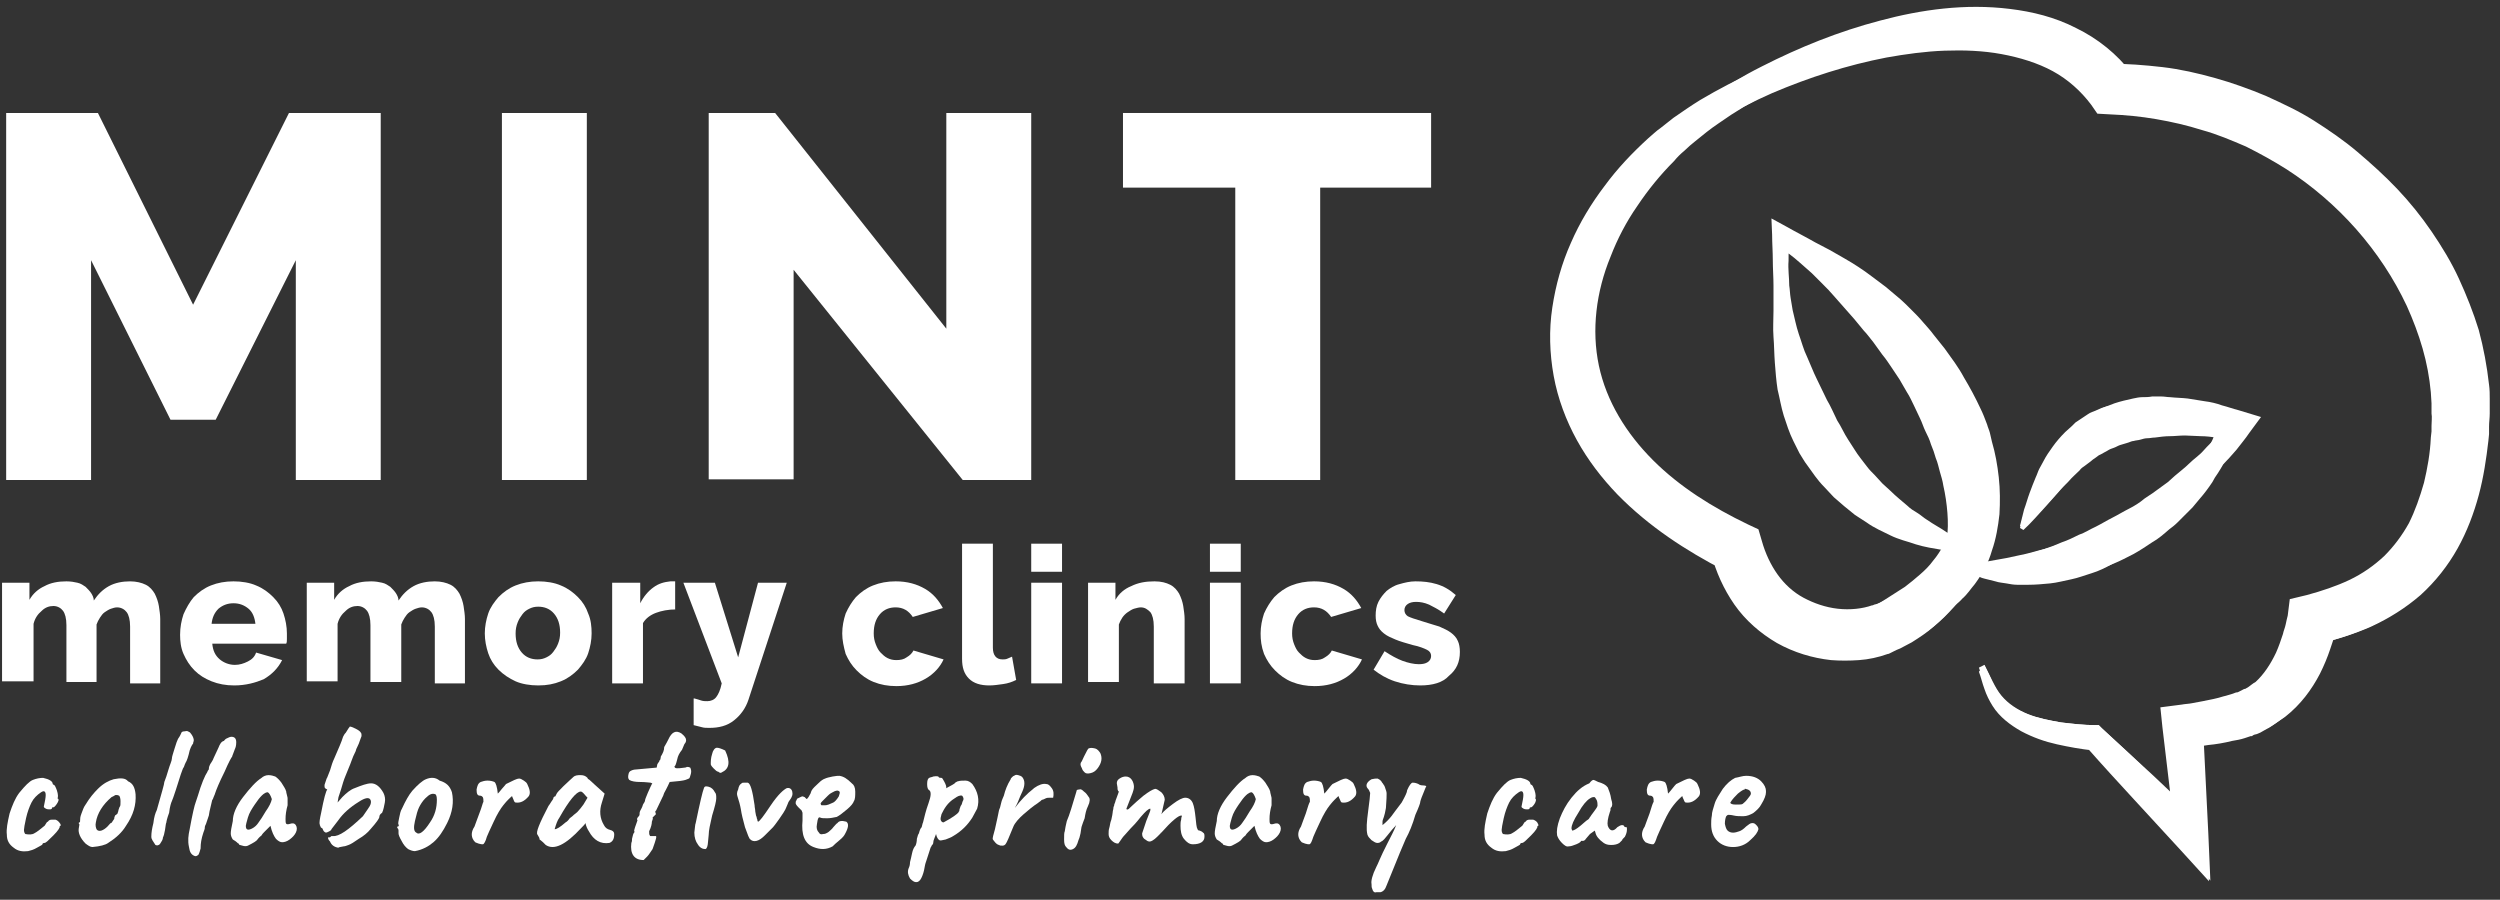 <?xml version="1.0" encoding="utf-8"?>
<!-- Generator: Adobe Illustrator 19.2.0, SVG Export Plug-In . SVG Version: 6.00 Build 0)  -->
<svg version="1.1" id="Layer_1" xmlns="http://www.w3.org/2000/svg" xmlns:xlink="http://www.w3.org/1999/xlink" x="0px" y="0px"
	 viewBox="0 0 365.1 131.4" style="enable-background:new 0 0 365.1 131.4;" xml:space="preserve">
<rect x="0" y="0" width="365.1" height="131.4" fill="#333333" stroke="none"/>
<g>
	<g>
		<path style="fill:#FFFFFF;" d="M43.2,70.1V38L31.5,61.3h-6.6L13.3,38v32.1H0.9V16.5h13.4l13.9,28l14-28h13.4v53.6H43.2z"/>
		<path style="fill:#FFFFFF;" d="M73.3,70.1V16.5h12.4v53.6H73.3z"/>
		<path style="fill:#FFFFFF;" d="M115.9,39.4v30.6h-12.4V16.5h9.7l25,31.5V16.5h12.4v53.6h-10L115.9,39.4z"/>
		<path style="fill:#FFFFFF;" d="M209.1,27.4h-16.3v42.7h-12.4V27.4h-16.4V16.5h45V27.4z"/>
	</g>
	<g>
		<g>
			<path style="fill:#FFFFFF;" d="M23.5,99.8H19v-8.3c0-1-0.2-1.7-0.5-2.1s-0.8-0.7-1.4-0.7c-0.3,0-0.6,0.1-0.9,0.2
				c-0.3,0.1-0.6,0.3-0.9,0.5s-0.5,0.5-0.7,0.8c-0.2,0.3-0.4,0.7-0.5,1v8.4H9.7v-8.3c0-1-0.2-1.7-0.5-2.1s-0.8-0.7-1.4-0.7
				c-0.6,0-1.2,0.2-1.7,0.7c-0.6,0.5-1,1.1-1.2,1.9v8.4H0.3V85.1h4v2.5c0.5-0.9,1.3-1.6,2.2-2c0.9-0.5,2-0.7,3.2-0.7
				c0.6,0,1.2,0.1,1.6,0.2c0.5,0.1,0.9,0.4,1.2,0.6c0.3,0.3,0.6,0.6,0.8,0.9s0.4,0.7,0.4,1.1c0.6-0.9,1.3-1.6,2.2-2.1
				c0.9-0.5,2-0.7,3.1-0.7c0.9,0,1.7,0.2,2.3,0.5c0.6,0.3,1,0.8,1.3,1.3c0.3,0.6,0.5,1.2,0.6,1.8c0.1,0.7,0.2,1.3,0.2,1.9V99.8z"/>
			<path style="fill:#FFFFFF;" d="M34.2,100.1c-1.2,0-2.3-0.2-3.3-0.6c-1-0.4-1.8-0.9-2.5-1.6c-0.7-0.7-1.2-1.5-1.6-2.4
				s-0.5-1.9-0.5-2.8c0-1.1,0.2-2.1,0.5-3c0.4-0.9,0.9-1.8,1.5-2.5c0.7-0.7,1.5-1.3,2.5-1.7c1-0.4,2.1-0.6,3.3-0.6
				c1.2,0,2.4,0.2,3.3,0.6c1,0.4,1.8,1,2.5,1.7c0.7,0.7,1.2,1.5,1.5,2.4c0.3,0.9,0.5,1.9,0.5,2.9c0,0.3,0,0.5,0,0.8s0,0.5-0.1,0.7
				H31c0.1,1,0.4,1.7,1.1,2.3c0.6,0.5,1.4,0.8,2.2,0.8c0.7,0,1.3-0.2,1.9-0.5c0.6-0.3,1-0.7,1.2-1.3l3.8,1.1
				c-0.6,1.2-1.5,2.1-2.7,2.8C37.3,99.7,35.9,100.1,34.2,100.1z M37.3,91.1c-0.1-0.9-0.4-1.7-1-2.2s-1.3-0.8-2.2-0.8
				c-0.9,0-1.6,0.3-2.2,0.8c-0.6,0.6-0.9,1.3-1,2.2H37.3z"/>
			<path style="fill:#FFFFFF;" d="M68,99.8h-4.5v-8.3c0-1-0.2-1.7-0.5-2.1s-0.8-0.7-1.4-0.7c-0.3,0-0.6,0.1-0.9,0.2
				c-0.3,0.1-0.6,0.3-0.9,0.5s-0.5,0.5-0.7,0.8c-0.2,0.3-0.4,0.7-0.5,1v8.4h-4.5v-8.3c0-1-0.2-1.7-0.5-2.1s-0.8-0.7-1.4-0.7
				c-0.6,0-1.2,0.2-1.7,0.7c-0.6,0.5-1,1.1-1.2,1.9v8.4h-4.5V85.1h4v2.5c0.5-0.9,1.3-1.6,2.2-2c0.9-0.5,2-0.7,3.2-0.7
				c0.6,0,1.2,0.1,1.6,0.2c0.5,0.1,0.9,0.4,1.2,0.6c0.3,0.3,0.6,0.6,0.8,0.9s0.4,0.7,0.4,1.1c0.6-0.9,1.3-1.6,2.2-2.1
				c0.9-0.5,2-0.7,3.1-0.7c0.9,0,1.7,0.2,2.3,0.5c0.6,0.3,1,0.8,1.3,1.3c0.3,0.6,0.5,1.2,0.6,1.8c0.1,0.7,0.2,1.3,0.2,1.9V99.8z"/>
			<path style="fill:#FFFFFF;" d="M78.6,100.1c-1.2,0-2.4-0.2-3.3-0.6s-1.8-1-2.5-1.7c-0.7-0.7-1.2-1.5-1.5-2.4
				c-0.3-0.9-0.5-1.9-0.5-2.9c0-1,0.2-2,0.5-2.9c0.3-0.9,0.9-1.7,1.5-2.4c0.7-0.7,1.5-1.3,2.5-1.7c1-0.4,2.1-0.6,3.3-0.6
				c1.2,0,2.4,0.2,3.3,0.6c1,0.4,1.8,1,2.5,1.7c0.7,0.7,1.2,1.5,1.5,2.4c0.4,0.9,0.5,1.9,0.5,2.9c0,1-0.2,2-0.5,2.9
				c-0.3,0.9-0.9,1.7-1.5,2.4c-0.7,0.7-1.5,1.3-2.5,1.7S79.9,100.1,78.6,100.1z M75.3,92.5c0,1.2,0.3,2.1,0.9,2.8s1.4,1,2.3,1
				c0.5,0,0.9-0.1,1.3-0.3s0.7-0.4,1-0.8s0.5-0.7,0.7-1.2s0.3-1,0.3-1.6c0-1.2-0.3-2.1-0.9-2.8c-0.6-0.7-1.4-1-2.3-1
				c-0.5,0-0.9,0.1-1.3,0.3s-0.7,0.4-1,0.8s-0.5,0.7-0.7,1.2S75.3,91.9,75.3,92.5z"/>
			<path style="fill:#FFFFFF;" d="M98.7,89c-1.1,0-2.1,0.2-2.9,0.5s-1.5,0.8-1.9,1.5v8.8h-4.5V85.1h4.1v3c0.5-1,1.2-1.8,1.9-2.3
				c0.8-0.6,1.6-0.8,2.5-0.9c0.2,0,0.4,0,0.4,0c0.1,0,0.2,0,0.3,0V89z"/>
			<path style="fill:#FFFFFF;" d="M101.4,102c0.4,0.1,0.7,0.2,1,0.3c0.3,0.1,0.6,0.1,0.9,0.1c0.5,0,1-0.2,1.3-0.6
				c0.3-0.4,0.6-1,0.8-2l-5.6-14.7h4.6l3.4,10.9l2.9-10.9h4.2l-5.6,17.1c-0.4,1.2-1.1,2.2-2.1,3c-1,0.8-2.2,1.1-3.6,1.1
				c-0.4,0-0.8,0-1.1-0.1c-0.4-0.1-0.8-0.2-1.2-0.3V102z"/>
			<path style="fill:#FFFFFF;" d="M123,92.5c0-1,0.2-2,0.5-2.9c0.4-0.9,0.9-1.7,1.5-2.4c0.7-0.7,1.5-1.3,2.5-1.7
				c1-0.4,2.1-0.6,3.3-0.6c1.7,0,3.1,0.4,4.3,1.1c1.2,0.7,2,1.7,2.6,2.8l-4.4,1.3c-0.6-0.9-1.4-1.4-2.5-1.4c-0.9,0-1.7,0.3-2.3,1
				c-0.6,0.7-0.9,1.6-0.9,2.8c0,0.6,0.1,1.1,0.3,1.6s0.4,0.9,0.7,1.2c0.3,0.3,0.6,0.6,1,0.8s0.8,0.3,1.3,0.3c0.6,0,1.1-0.1,1.5-0.4
				c0.5-0.3,0.8-0.6,1-1l4.4,1.3c-0.5,1.1-1.4,2.1-2.6,2.8s-2.6,1.1-4.3,1.1c-1.2,0-2.3-0.2-3.3-0.6c-1-0.4-1.8-1-2.5-1.7
				c-0.7-0.7-1.2-1.5-1.6-2.4C123.2,94.4,123,93.5,123,92.5z"/>
			<path style="fill:#FFFFFF;" d="M140.5,79.4h4.5v15.2c0,1.1,0.5,1.7,1.4,1.7c0.2,0,0.5,0,0.7-0.1s0.5-0.2,0.7-0.3l0.6,3.4
				c-0.6,0.3-1.2,0.5-1.9,0.6c-0.7,0.1-1.4,0.2-2,0.2c-1.3,0-2.3-0.3-3-1c-0.7-0.7-1-1.6-1-2.9V79.4z"/>
			<path style="fill:#FFFFFF;" d="M150.6,83.5v-4.1h4.5v4.1H150.6z M150.6,99.8V85.1h4.5v14.7H150.6z"/>
			<path style="fill:#FFFFFF;" d="M173,99.8h-4.5v-8.3c0-1-0.2-1.7-0.5-2.1c-0.4-0.4-0.8-0.7-1.4-0.7c-0.3,0-0.6,0.1-1,0.2
				c-0.3,0.1-0.6,0.3-0.9,0.5c-0.3,0.2-0.6,0.5-0.8,0.8c-0.2,0.3-0.4,0.7-0.5,1v8.4h-4.5V85.1h4v2.5c0.5-0.9,1.3-1.6,2.3-2
				c1-0.5,2.1-0.7,3.4-0.7c1,0,1.7,0.2,2.3,0.5c0.6,0.3,1,0.8,1.3,1.3c0.3,0.6,0.5,1.2,0.6,1.8c0.1,0.7,0.2,1.3,0.2,1.9V99.8z"/>
			<path style="fill:#FFFFFF;" d="M176.7,83.5v-4.1h4.5v4.1H176.7z M176.7,99.8V85.1h4.5v14.7H176.7z"/>
			<path style="fill:#FFFFFF;" d="M184.1,92.5c0-1,0.2-2,0.5-2.9c0.4-0.9,0.9-1.7,1.5-2.4c0.7-0.7,1.5-1.3,2.5-1.7
				c1-0.4,2.1-0.6,3.3-0.6c1.7,0,3.1,0.4,4.3,1.1c1.2,0.7,2,1.7,2.6,2.8l-4.4,1.3c-0.6-0.9-1.4-1.4-2.5-1.4c-0.9,0-1.7,0.3-2.3,1
				c-0.6,0.7-0.9,1.6-0.9,2.8c0,0.6,0.1,1.1,0.3,1.6s0.4,0.9,0.7,1.2c0.3,0.3,0.6,0.6,1,0.8s0.8,0.3,1.3,0.3c0.6,0,1.1-0.1,1.5-0.4
				c0.5-0.3,0.8-0.6,1-1l4.4,1.3c-0.5,1.1-1.4,2.1-2.6,2.8s-2.6,1.1-4.3,1.1c-1.2,0-2.3-0.2-3.3-0.6c-1-0.4-1.8-1-2.5-1.7
				c-0.7-0.7-1.2-1.5-1.6-2.4C184.2,94.4,184.1,93.5,184.1,92.5z"/>
			<path style="fill:#FFFFFF;" d="M207.4,100.1c-1.2,0-2.5-0.2-3.7-0.6c-1.2-0.4-2.2-1-3.1-1.7l1.6-2.7c0.9,0.6,1.8,1.1,2.6,1.4
				s1.7,0.5,2.4,0.5c0.6,0,1-0.1,1.3-0.3s0.5-0.5,0.5-0.9s-0.2-0.7-0.6-0.9c-0.4-0.2-1.1-0.5-2.1-0.7c-1-0.3-1.8-0.5-2.5-0.8
				c-0.7-0.3-1.2-0.5-1.7-0.9s-0.7-0.7-0.9-1.1s-0.3-0.9-0.3-1.5c0-0.7,0.1-1.4,0.4-2c0.3-0.6,0.7-1.1,1.2-1.6
				c0.5-0.4,1.1-0.8,1.9-1c0.7-0.2,1.5-0.4,2.3-0.4c1.1,0,2.1,0.1,3.1,0.4c1,0.3,1.9,0.8,2.8,1.6l-1.7,2.7c-0.8-0.6-1.6-1-2.2-1.3
				c-0.7-0.3-1.3-0.4-1.9-0.4c-0.5,0-0.9,0.1-1.2,0.3c-0.3,0.2-0.5,0.5-0.5,0.9c0,0.4,0.2,0.7,0.5,0.9c0.4,0.2,1,0.4,2,0.7
				c1,0.3,1.9,0.6,2.6,0.8c0.7,0.3,1.3,0.6,1.7,0.9c0.4,0.3,0.8,0.7,1,1.2c0.2,0.4,0.3,1,0.3,1.6c0,1.5-0.5,2.6-1.6,3.5
				C210.7,99.7,209.2,100.1,207.4,100.1z"/>
		</g>
	</g>
	<g>
		<path style="fill:#FFFFFF;" d="M8.3,117.4c-0.2,0.3-0.4,0.5-0.5,0.5c-0.2,0-0.2,0-0.2,0.1s-0.1,0.2-0.3,0.2c-0.2,0-0.4,0-0.6-0.1
			s-0.3-0.2-0.3-0.3c0-0.1,0.1-0.4,0.2-1c0.1-0.6,0.1-0.9,0-1.1s-0.3-0.2-0.6,0c-0.6,0.4-1.1,0.9-1.4,1.5s-0.6,1.4-0.8,2.3
			s-0.3,1.5-0.3,1.7c0,0.3,0.1,0.5,0.2,0.6c0.5,0.1,1,0.1,1.3-0.1c0.4-0.2,0.9-0.6,1.5-1.1c0,0,0.1-0.1,0.2-0.3s0.2-0.3,0.3-0.3
			c0.1-0.2,0.3-0.3,0.6-0.3h0.5c0.3,0.1,0.5,0.3,0.7,0.6c0.1,0.2,0.1,0.3,0,0.3l-0.1,0.1c0.1,0.1-0.2,0.6-0.9,1.3
			c-0.7,0.7-1.1,1.1-1.3,1.1s-0.3,0.1-0.3,0.2c0,0.1-0.3,0.2-0.8,0.5c-0.5,0.3-0.9,0.4-1.3,0.5c-0.8,0.1-1.5,0-2.1-0.5
			c-0.7-0.5-1-1.1-1-1.9c-0.1-0.8,0.1-1.8,0.4-3.1c0.4-1.2,0.8-2.2,1.4-3c0.9-1.1,1.5-1.7,2-1.9c0.5-0.2,1-0.3,1.5-0.3
			c0.9,0.2,1.4,0.5,1.4,0.9l0.1,0.1c0.2,0,0.3,0.3,0.5,0.8c0.2,0.6,0.2,1,0.1,1.2C8.7,116.7,8.5,117.1,8.3,117.4z"/>
		<path style="fill:#FFFFFF;" d="M14.3,115.2c0.8-0.8,1.6-1.2,2.3-1.4c1-0.2,1.7-0.2,2.1,0.3c0.7,0.3,1,0.9,1.1,1.9
			c0.1,1.5-0.3,3-1.4,4.6c-0.6,1-1.5,1.8-2.6,2.5c-0.4,0.3-1.2,0.5-2.3,0.6c-0.3,0-0.6-0.2-1-0.5c-0.8-0.8-1.1-1.6-1-2.2l0.1-0.6
			c-0.1-0.1-0.1-0.2-0.1-0.2c0-0.1,0.1-0.1,0.1-0.1c0.1,0,0.1-0.1,0.1-0.3s0-0.5,0.2-1c0.2-0.5,0.3-0.9,0.6-1.3
			C13.1,116.5,13.7,115.8,14.3,115.2z M17.2,118.7c0-0.1,0.1-0.2,0.1-0.4c0.1-0.2,0.1-0.4,0.2-0.5c0.1-0.1,0.1-0.4,0.1-0.8
			s-0.1-0.7-0.2-0.8c-0.2-0.1-0.3-0.1-0.5-0.1c-0.1,0-0.3,0.2-0.6,0.3c-1.3,1.1-2.1,2.4-2.3,3.7c-0.1,0.4,0,0.8,0.1,1
			s0.4,0.3,0.7,0.2s0.6-0.3,0.9-0.6c0.3-0.3,0.4-0.5,0.5-0.5s0.2-0.2,0.2-0.2c0.1-0.1,0.1-0.2,0.2-0.3c0.1-0.1,0.1-0.2,0.1-0.3
			s0.1-0.2,0.1-0.3C17.1,118.9,17.2,118.8,17.2,118.7z"/>
		<path style="fill:#FFFFFF;" d="M22.1,122.2c0-0.6,0.1-1.2,0.3-2c0.1-0.9,0.3-1.5,0.5-1.9c0.7-2.5,1.1-3.8,1.1-4.1
			c0.2-0.5,0.4-1.1,0.6-1.8s0.5-1.3,0.5-1.6s0.2-0.8,0.4-1.5c0.2-0.7,0.4-1.2,0.5-1.4c0.3-0.4,0.4-0.7,0.5-0.9
			c0-0.1,0.2-0.2,0.5-0.2c0.3-0.1,0.5,0,0.6,0.1c0.1,0,0.2,0.1,0.4,0.4s0.3,0.6,0.3,0.8c0,0.2-0.1,0.3-0.1,0.5
			c-0.1,0.1-0.3,0.4-0.5,1c-0.2,0.9-0.4,1.5-0.6,1.8c-0.2,0.4-0.2,0.6-0.3,0.7s-0.2,0.5-0.4,1c-0.2,0.6-0.4,1.3-0.7,2.2
			c-0.3,0.9-0.5,1.5-0.6,1.7s-0.3,0.8-0.4,1.7c-0.3,0.8-0.4,1.3-0.4,1.4c-0.1,0.2-0.1,0.5-0.2,1.1s-0.2,0.9-0.3,1.1
			c0,0.3-0.2,0.6-0.4,0.9c-0.2,0.3-0.5,0.3-0.7,0.2C22.4,122.9,22.1,122.6,22.1,122.2z"/>
		<path style="fill:#FFFFFF;" d="M27.7,121.1c0.4-2.2,0.7-3.5,0.9-4c0.1-0.3,0.2-0.6,0.3-0.9c0.5-1.7,1-2.9,1.4-3.5
			c0,0,0-0.1,0.1-0.2s0.1-0.2,0.1-0.2c0-0.3,0.1-0.5,0.2-0.7c0.2-0.3,0.4-0.6,0.5-0.9l0.7-1.5c0.2-0.5,0.4-0.9,0.8-1l0,0
			c0.1-0.1,0.2-0.3,0.5-0.4c0.2-0.1,0.4-0.2,0.6-0.2c0.5,0,0.7,0.3,0.7,0.8c0,0.5-0.1,0.8-0.2,1h0c-0.2,0.6-0.4,1-0.4,1.1
			c-0.1,0.1-0.5,0.8-1.1,2.2c-0.8,1.6-1.2,2.6-1.4,3.2c0,0.1-0.1,0.2-0.2,0.5c-0.1,0.2-0.1,0.4-0.2,0.4l-0.4,1.7l-0.1,0.6
			c-0.3,0.8-0.4,1.3-0.5,1.4c-0.1,0.2-0.1,0.4-0.1,0.5c0,0.1-0.1,0.3-0.2,0.6c-0.3,0.9-0.4,1.6-0.4,2.2l0,0.1
			c-0.1,0.4-0.2,0.7-0.3,0.9c-0.2,0.2-0.4,0.3-0.6,0.2c-0.5-0.2-0.7-0.6-0.8-1.3C27.4,122.8,27.5,122,27.7,121.1z"/>
		<path style="fill:#FFFFFF;" d="M43.2,121.6c-0.2,0.4-0.5,0.7-0.9,1c-0.4,0.3-0.8,0.4-1.1,0.4c-0.3,0-0.6-0.2-0.9-0.5
			c-0.3-0.4-0.6-1-0.8-1.9l-0.9,0.9c-0.1,0.1-0.3,0.3-0.4,0.5c-0.4,0.3-0.6,0.6-0.6,0.6c-0.1,0.2-0.6,0.5-1.4,0.9
			c-0.2,0.1-0.5,0.1-0.8,0c-0.3-0.1-0.5-0.1-0.5-0.2s0-0.1,0-0.1c0,0,0,0-0.1,0c-0.3-0.3-0.6-0.5-0.8-0.6c-0.2-0.3-0.3-0.6-0.3-0.9
			s0.1-0.9,0.3-1.8c0-1,0.5-2.2,1.5-3.5c1-1.3,1.9-2.3,2.7-2.8c0.2-0.2,0.6-0.4,1-0.4s0.7,0.1,1,0.2c0.3,0.2,0.6,0.5,0.9,0.9
			c0.3,0.5,0.6,0.9,0.7,1.3c0,0,0,0.2,0.1,0.5s0.1,0.5,0.1,0.5c0,0,0,0.4,0,1c-0.2,0.7-0.3,1.4-0.3,2c0,0.3,0,0.6,0.1,0.7
			s0.3,0.1,0.6,0s0.6-0.1,0.8,0.2S43.4,121.2,43.2,121.6z M35.9,120.6c0,0.6,0.3,0.7,0.9,0.4c0.4-0.2,0.7-0.5,0.9-0.8
			c0.3-0.4,0.7-1,1.1-1.7c0.5-0.7,0.8-1.3,0.9-1.8c-0.2-0.6-0.4-0.9-0.6-1c-0.5,0-1.1,0.6-1.9,1.8c-0.4,0.6-0.8,1.2-1,1.9
			S35.9,120.5,35.9,120.6z"/>
		<path style="fill:#FFFFFF;" d="M47.4,114.6l0.3-0.9c0.1-0.1,0.2-0.5,0.5-1.2c0.2-0.7,0.4-1.3,0.6-1.7c0.6-1.4,1.1-2.5,1.3-3.2
			c0.1-0.2,0.2-0.4,0.4-0.6c0.3-0.5,0.5-0.8,0.6-0.9c0.1,0,0.4,0.1,0.8,0.3c0.4,0.2,0.7,0.4,0.8,0.6c0.1,0.1,0.1,0.3,0.1,0.5
			c-0.1,0.2-0.2,0.6-0.4,1.1c-0.2,0.5-0.4,0.8-0.4,0.9s-0.1,0.3-0.2,0.5s-0.3,0.6-0.5,1.2s-0.5,1.2-0.8,2c-0.3,0.7-0.5,1.4-0.7,2.1
			c-0.2,0.7-0.4,1.1-0.4,1.3l-0.1,0.6l0.7-0.8c0.6-0.6,1.2-1.1,1.8-1.3c1-0.4,1.8-0.7,2.4-0.7c0.7,0,1.3,0.5,1.8,1.4
			c0.2,0.4,0.3,0.9,0.2,1.4s-0.2,1.1-0.4,1.5c-0.3,0.2-0.4,0.4-0.4,0.6c0,0.2-0.4,0.8-1.3,1.8c-0.4,0.5-1,1-1.7,1.4
			c-0.7,0.5-1.2,0.8-1.5,0.9c-0.3,0.1-0.5,0.2-0.7,0.2c-0.4,0.1-0.7,0.1-0.8,0.2c-0.6-0.1-1-0.4-1.2-0.9c-0.2-0.2-0.3-0.4-0.3-0.6
			c0.2,0,0.3,0,0.4-0.1c0-0.1,0.1-0.1,0.3-0.1c0.9,0.1,2.3-0.9,4.4-2.9c0.6-0.9,1-1.4,1.1-1.7c0.1-0.3,0.1-0.5,0-0.7
			c-0.2-0.4-0.8-0.3-1.7,0.3c-1.3,0.8-2.3,1.7-3,2.7l-1,1.3c0,0.1-0.1,0.2-0.3,0.3c-0.2,0.1-0.4,0.2-0.5,0.2
			c-0.3-0.1-0.4-0.3-0.5-0.6c-0.2-0.1-0.3-0.2-0.3-0.3s-0.1-0.1-0.1-0.3c-0.1-0.2,0-0.8,0.2-1.7c0.4-2.1,0.7-3.2,0.9-3.4
			C47.3,115.1,47.4,114.9,47.4,114.6z"/>
		<path style="fill:#FFFFFF;" d="M58.2,121.7c0-0.2,0-0.4,0-0.4s0-0.2-0.1-0.3c-0.1-0.1-0.1-0.2-0.1-0.2c0-0.1,0.1-0.1,0.1-0.1
			c0.1,0,0.2-0.1,0.1-0.3c-0.1-0.1,0-0.5,0.1-1c0.1-0.5,0.2-1,0.4-1.3c0.5-1.1,1-2,1.5-2.6c0.8-0.9,1.5-1.5,2-1.7
			c0.7-0.3,1.4-0.3,2,0.2c1,0.3,1.5,0.8,1.8,1.7c0.3,1.4,0.1,2.9-0.7,4.5c-0.6,1.2-1.2,2.1-2,2.8c-0.7,0.6-1.6,1.1-2.7,1.3
			c-0.3,0-0.6-0.1-1-0.3c-0.4-0.3-0.7-0.7-0.9-1.1C58.3,122.2,58.2,121.9,58.2,121.7z M62.8,120.1c0.7-1,1-2.1,1-3.3
			c0-0.5-0.1-0.7-0.2-0.8c-0.5-0.2-0.9,0-1.5,0.6c-0.4,0.4-0.7,0.9-0.9,1.3c-0.2,0.4-0.4,1.1-0.6,2c-0.2,0.9-0.2,1.5,0.2,1.7
			C61.2,122,61.9,121.5,62.8,120.1z"/>
		<path style="fill:#FFFFFF;" d="M75.8,113.7c0.2,0,0.4,0.1,0.7,0.3c0.3,0.2,0.4,0.3,0.5,0.5c0.4,0.8,0.5,1.4,0.2,1.8
			c-0.6,0.7-1.2,1-1.9,0.9c-0.1,0-0.2-0.1-0.3-0.4s-0.2-0.4-0.2-0.5c0-0.1-0.2,0.1-0.6,0.5s-0.6,0.7-0.7,0.8
			c-0.4,0.5-0.9,1.3-1.4,2.4c-0.5,1.1-0.9,1.9-1,2.2c-0.1,0.4-0.2,0.6-0.3,0.8c-0.1,0.2-0.2,0.3-0.3,0.3c-0.1,0-0.3,0-0.6-0.1
			c-0.3-0.1-0.5-0.2-0.5-0.2c-0.6-0.6-0.7-1.4-0.1-2.3c0.1-0.2,0.3-0.9,0.7-1.9s0.5-1.6,0.6-1.7c0-0.3,0-0.5-0.1-0.7
			c-0.1-0.1-0.2-0.2-0.4-0.2c-0.4,0-0.5-0.3-0.5-0.9c0.1-0.5,0.2-0.9,0.6-1.1c0.3-0.1,0.6-0.2,1-0.2c0.4,0,0.8,0.1,1,0.2
			s0.4,0.7,0.5,1.7c0.1-0.1,0.3-0.3,0.6-0.7c0.3-0.3,0.5-0.6,0.6-0.7C74.9,114,75.5,113.7,75.8,113.7z"/>
		<path style="fill:#FFFFFF;" d="M78.8,122.6c0-0.2-0.1-0.4-0.3-0.7c-0.3-0.3,0.3-1.7,1.6-4.2c0.1-0.1,0.2-0.3,0.4-0.6
			c0.2-0.3,0.3-0.4,0.3-0.5c0-0.1,0-0.1,0.1-0.2c0.1-0.1,0.1-0.1,0.2-0.1l0.2-0.4c0.1-0.2,0.4-0.5,1-1.1c0.6-0.6,1.1-1,1.4-1.3
			s0.7-0.3,1.1-0.3c0.4,0,0.7,0.1,1,0.4c0,0.1,0.1,0.2,0.3,0.3c0.3,0.3,1,0.9,2.2,2l-0.4,1.3c-0.4,1.2-0.3,2.3,0.3,3.3
			c0.2,0.4,0.5,0.6,0.9,0.7s0.6,0.3,0.6,0.6c0,0.7-0.2,1.1-0.7,1.3c-1.3,0.2-2.3-0.4-3-1.7c-0.2-0.3-0.4-0.7-0.5-1.2
			c-0.1,0.2-0.3,0.4-0.6,0.7c-2.3,2.5-4,3.3-5.2,2.5c-0.1-0.1-0.2-0.2-0.4-0.4S78.8,122.6,78.8,122.6z M84.8,115.6
			c-0.6,0-1.7,1.3-3.1,3.8c-0.3,0.4-0.5,1-0.7,1.7c0.3,0,0.8-0.3,1.6-1c0.2-0.1,0.4-0.3,0.6-0.6c0.3-0.2,0.5-0.4,0.6-0.5
			c0.1-0.1,0.3-0.2,0.5-0.4c0.3-0.3,0.6-0.7,0.9-1.1l0.6-1C85.3,116,85.1,115.6,84.8,115.6z"/>
		<path style="fill:#FFFFFF;" d="M98.5,111.9c0,0.2,0.1,0.3,0.4,0.3c0.6,0,0.9-0.1,1.1-0.1c0.2,0,0.3-0.1,0.3-0.1
			c0.2,0,0.3,0,0.5,0.1c0.1,0.2,0.2,0.5,0.1,0.9s-0.2,0.7-0.3,0.7c0,0-0.2,0.1-0.5,0.2c-0.3,0.1-1,0.2-2.3,0.3
			c-0.4,0.9-0.7,1.4-0.8,1.6s-0.1,0.3-0.1,0.3l-1.1,2.3c-0.1,0-0.1,0.1-0.1,0.2c0.1,0.2,0.1,0.4,0,0.4c-0.1,0.1-0.3,0.3-0.4,0.4
			c0.1,0.1,0,0.3-0.1,0.6c0,0.3-0.1,0.8-0.4,1.4c0,0.3,0,0.5,0.1,0.6c0,0.1,0.1,0.1,0.1,0.1c0.1,0,0.3,0,0.7,0
			c0.3-0.1,0.1,0.5-0.4,1.9c-0.3,0.4-0.5,0.8-0.8,1.1c-0.3,0.3-0.5,0.5-0.5,0.5c-1.4,0-2-0.9-1.8-2.5c0.1-0.2,0.1-0.4,0.1-0.6
			c0.1-0.5,0.2-0.8,0.3-0.9c0.1-0.1,0.1-0.2,0-0.2c0-0.2,0.2-0.8,0.5-1.6c-0.1-0.1-0.1-0.3,0.1-0.5s0.2-0.3,0.2-0.4s0-0.3,0.1-0.5
			c0.1-0.2,0.3-0.5,0.4-0.9c0.2-0.3,0.3-0.5,0.3-0.6c0-0.1,0.1-0.4,0.4-1.1c0.3-0.7,0.5-1.1,0.6-1.3c0.1-0.1,0.1-0.1-0.2-0.2
			c-0.2,0-0.7-0.1-1.5-0.1c-0.7,0-1.3-0.1-1.6-0.3c-0.2-0.2-0.2-0.5-0.1-0.9s0.4-0.5,0.8-0.6l3.3-0.3l0.1-0.5
			c0.1-0.1,0.1-0.2,0.2-0.3s0.1-0.2,0.1-0.2c0,0,0-0.1,0.1-0.1c0-0.1,0.1-0.2,0.1-0.5c0.3-0.5,0.5-0.9,0.5-1.4
			c0.3-0.5,0.5-0.9,0.6-1.1c0.5-1.1,1.1-1.4,1.9-0.9c0.5,0.4,0.7,0.7,0.7,1c0,0.2-0.1,0.4-0.2,0.5s-0.2,0.5-0.4,0.9
			c-0.4,0.5-0.6,0.9-0.7,1.4C98.7,111.7,98.6,111.9,98.5,111.9z"/>
		<path style="fill:#FFFFFF;" d="M102.8,115.1c0.1-0.3,0.3-0.3,0.7-0.2c0.4,0.1,0.7,0.4,0.9,0.8c0.2,0.2,0.2,0.5,0.2,0.9
			c0,0.4-0.2,1.2-0.6,2.5c-0.3,1.3-0.5,2.2-0.5,2.8c-0.1,0.8-0.1,1.4-0.2,1.7c-0.1,0.3-0.2,0.4-0.3,0.4c-0.4,0-0.8-0.2-1.1-0.7
			c-0.3-0.4-0.5-1-0.5-1.7c0.1-0.7,0.1-1.2,0.2-1.4C102.2,117.3,102.6,115.6,102.8,115.1z M104.7,109.2c0.2,0,0.6,0.1,1.2,0.4
			c0.8,1.7,0.6,2.7-0.5,3.2c-0.1,0.1-0.3,0.1-0.5-0.1c-0.2,0-0.4-0.2-0.7-0.5c-0.3-0.3-0.4-0.5-0.4-0.6c0-0.4,0-0.9,0.2-1.5
			C104.1,109.6,104.4,109.2,104.7,109.2z"/>
		<path style="fill:#FFFFFF;" d="M108.3,114.4c0.1-0.1,0.2-0.1,0.4-0.1c0.2,0,0.4,0,0.5,0c0.4,0.1,0.7,1.2,1,3.3
			c0,0.3,0.1,0.6,0.1,0.9c0.1,0.5,0.1,0.7,0.2,0.8c0,0.1,0,0.2,0.1,0.4c0,0.2,0.1,0.3,0.1,0.3c0.2,0,0.8-0.8,1.8-2.3
			c0.6-0.9,1.1-1.5,1.5-1.9c0.4-0.4,0.7-0.6,0.9-0.7c0.4-0.1,0.7,0.1,0.8,0.5c0.1,0.4,0,0.8-0.4,1.3c-0.1,0.1-0.2,0.3-0.3,0.6
			c-0.1,0.2-0.2,0.5-0.3,0.7c-0.1,0.2-0.4,0.7-0.9,1.4c-0.5,0.7-0.8,1.1-0.9,1.2c-0.1,0.1-0.2,0.2-0.3,0.3c-0.4,0.4-0.7,0.7-0.9,0.9
			c-0.4,0.4-0.8,0.7-1.2,0.8c-0.4,0.1-0.7,0-0.9-0.2c-0.2-0.1-0.4-0.7-0.8-1.8c-0.3-1.1-0.5-1.9-0.6-2.6c-0.1-0.6-0.3-1.3-0.5-1.9
			c-0.1-0.3-0.1-0.6,0.1-1C107.9,114.8,108,114.6,108.3,114.4z"/>
		<path style="fill:#FFFFFF;" d="M120.8,119.5c-0.5,0-0.8,0-1-0.1c-0.2-0.1-0.3,0-0.4,0.4l-0.1,0.6c-0.1,0.5,0,0.9,0.3,1.2
			c0.1,0.2,0.3,0.3,0.6,0.2c0.3,0,0.5-0.1,0.8-0.3c0.2-0.2,0.5-0.4,0.7-0.7c0.3-0.3,0.4-0.5,0.6-0.6c0.2-0.3,0.6-0.4,1.3-0.2
			c0.4,0.3,0.3,0.9-0.2,1.8c-0.1,0.2-0.3,0.5-0.8,0.9s-0.8,0.7-1,0.9c-0.9,0.5-1.8,0.5-2.8,0.1c-1.3-0.5-1.8-1.8-1.6-3.9
			c0-0.5,0-0.9,0-1.1c-0.1-0.2-0.1-0.4-0.3-0.5c-0.1-0.1-0.2-0.2-0.3-0.3c-0.3-0.3-0.4-0.5-0.4-0.6c0-0.1,0-0.3,0.1-0.4
			c0.1-0.2,0.1-0.3,0.2-0.3c0.4-0.2,0.6-0.3,0.7-0.3c0.1,0,0.2,0.1,0.3,0.1c0.1,0.1,0.2,0.2,0.2,0.2c0.1,0.2,0.3,0,0.6-0.6
			c0.1-0.1,0.1-0.3,0.2-0.5c0.2-0.4,0.6-0.7,1-1.1s0.7-0.6,1-0.7c0.2-0.1,0.6-0.2,1.1-0.3s0.8-0.1,1-0.1c0.6,0.1,1.1,0.4,1.8,1.1
			c0.3,0.2,0.5,0.6,0.5,1.2s0,1.1-0.2,1.4c-0.1,0.3-0.4,0.7-1,1.2c-0.6,0.5-1.1,0.9-1.5,1.1C121.7,119.4,121.3,119.5,120.8,119.5z
			 M122.6,115.6c-0.2-0.2-0.5-0.2-1,0.1c-0.2,0.1-0.4,0.2-0.7,0.5c-0.3,0.3-0.5,0.5-0.8,0.8s-0.3,0.4-0.2,0.5c0,0,0,0.1,0.1,0.1
			s0.1,0,0.2,0s0.2,0,0.3,0c0.1,0,0.2,0,0.5-0.1c0.2-0.1,0.5-0.2,0.7-0.3s0.5-0.4,0.8-0.9C122.6,116,122.7,115.7,122.6,115.6z"/>
		<path style="fill:#FFFFFF;" d="M137.5,113.6c0,0,0.1,0,0.2,0.2c0.3,0.5,0.5,0.9,0.5,1.2c0,0.1-0.1,0.1-0.1,0.1s0,0,0.1,0
			c0.7-0.4,1.2-0.6,1.3-0.8c0.2-0.1,0.3-0.2,0.4-0.2c0.3-0.1,0.7-0.1,1.1-0.1s0.7,0.2,1,0.5c0.8,1.1,1.1,2.3,0.7,3.6l-0.7,1.3
			c-0.7,1.1-1.6,2-2.8,2.7c-0.3,0.2-0.6,0.3-1.1,0.5c-0.5,0.1-0.8,0.2-0.9,0.1c-0.2-0.1-0.4-0.4-0.5-0.9c-0.2,0.6-0.4,0.9-0.4,1.2
			c0,0.2-0.1,0.4-0.2,0.4c0,0.1-0.1,0.2-0.2,0.4c-0.5,1.6-0.8,2.4-0.8,2.5c-0.1,0.6-0.2,1.1-0.4,1.6c-0.2,0.5-0.4,0.8-0.7,0.9
			c-0.4,0.1-0.7-0.1-1.1-0.5c-0.3-0.5-0.4-1-0.2-1.5c0.1-0.2,0.2-0.5,0.2-0.9c0.1-0.4,0.2-0.8,0.3-1.3s0.3-0.9,0.5-1.1
			c0.1-0.2,0.2-0.6,0.2-1c0.1-0.4,0.2-0.7,0.3-0.8c0.1-0.4,0.2-0.7,0.4-0.9c0.1-0.5,0.2-0.7,0.2-0.7c0.2-0.8,0.4-1.7,0.8-2.8
			c0.4-1.1,0.4-1.7,0.1-1.9c-0.2-0.1-0.3-0.4-0.3-0.9s0.1-0.8,0.3-0.9s0.4-0.1,0.6-0.2c0.6-0.1,0.8,0,0.8,0.1
			S137.5,113.6,137.5,113.6z M140.6,117c0.2-0.3,0.1-0.6-0.1-0.8c-0.3-0.1-0.7,0.1-1.1,0.4c-0.5,0.3-0.9,0.7-1.2,1.1
			s-0.5,0.8-0.7,1.2c-0.1,0.4-0.2,0.7-0.1,0.9c0.1,0.2,0.2,0.3,0.4,0.3c1.3-0.7,2-1.2,2.2-1.5c0-0.1,0.1-0.1,0.1-0.2
			c0-0.2,0.1-0.4,0.2-0.7C140.5,117.5,140.5,117.2,140.6,117z"/>
		<path style="fill:#FFFFFF;" d="M153.3,116.5c-0.2,0-0.4,0-0.6,0.1c-0.2,0.1-0.4,0.2-0.5,0.2s-0.2,0.2-0.4,0.3
			c-0.1,0.1-0.4,0.3-0.7,0.5c-0.3,0.2-0.9,0.7-1.6,1.3s-1.3,1.3-1.5,1.8c-0.6,1.5-1,2.4-1.1,2.5c-0.1,0.2-0.3,0.3-0.5,0.3
			s-0.4,0-0.5-0.1c-0.1,0-0.3-0.1-0.5-0.3c-0.2-0.2-0.3-0.4-0.4-0.5c-0.1-0.2,0.1-0.7,0.3-1.5c0.3-1.3,0.5-2.3,0.6-2.8
			c0.1-0.2,0.2-0.5,0.3-1c0.1-0.5,0.3-0.8,0.4-1.1c0.2-0.8,0.5-1.6,1-2.4c0-0.1,0.1-0.2,0.2-0.3c0.1-0.1,0.2-0.2,0.3-0.2
			c0.1-0.1,0.3-0.2,0.6-0.1s0.4,0.1,0.6,0.3c0.4,0.5,0.4,1.2,0,2.1c-0.2,0.4-0.4,0.9-0.6,1.4s-0.4,0.8-0.5,1
			c0.9-1.2,1.8-2.1,2.7-2.8c0,0,0.1-0.1,0.1-0.1c0.7-0.5,1.3-0.7,1.8-0.6c0.3,0,0.5,0.2,0.8,0.6c0.3,0.4,0.3,0.9,0.2,1.4
			C153.7,116.5,153.5,116.5,153.3,116.5z"/>
		<path style="fill:#FFFFFF;" d="M155.5,121.4l0.1-0.6c0-0.1,0.1-0.4,0.2-0.9c0.4-0.9,0.8-2.3,1.4-4.3c0-0.2,0.1-0.3,0.4-0.3
			c0.2-0.1,0.4,0,0.7,0.3c0.3,0.2,0.5,0.5,0.7,0.8c0.2,0.2,0.2,0.7-0.1,1.3s-0.4,1.2-0.5,1.8c-0.2,0.5-0.3,0.8-0.4,1.1
			c-0.1,0.2-0.1,0.6-0.2,1.1s-0.2,0.8-0.3,1c-0.2,0.7-0.4,1.1-0.8,1.3c-0.4,0.2-0.7,0.1-1-0.3c-0.2-0.2-0.3-0.5-0.3-1.1
			S155.4,121.6,155.5,121.4z M158,112.2c-0.1-0.2-0.2-0.4-0.2-0.5c0-0.1,0-0.3,0.1-0.4s0.2-0.4,0.4-0.8c0.4-0.8,0.6-1.2,0.7-1.2
			c0.2-0.1,0.5-0.1,0.9,0s0.6,0.4,0.8,0.7c0.3,0.7,0.2,1.4-0.4,2.2c-0.3,0.4-0.6,0.6-1,0.7c-0.4,0.1-0.7,0.1-0.9-0.1
			S158.1,112.5,158,112.2z"/>
		<path style="fill:#FFFFFF;" d="M163.2,115l-0.1-0.6c0-0.3,0.1-0.5,0.4-0.7s0.6-0.3,0.9-0.3c0.4,0,0.7,0.2,0.9,0.5
			c0.2,0.3,0.3,0.7,0.3,1s-0.1,0.6-0.2,0.9l-0.9,2.3c0,0.1,0,0.1,0.1,0.1c0.1,0.1,0.3-0.1,0.7-0.5c0.4-0.4,1-0.9,1.7-1.5
			c0.8-0.6,1.3-0.9,1.7-1c0.2,0,0.5,0.2,0.9,0.5c0.3,0.3,0.5,0.7,0.5,1.1c-0.3,1.2-0.4,1.9-0.5,2.1c0.3-0.4,0.9-0.9,1.7-1.5
			s1.4-0.9,1.8-0.9c0.5,0,0.9,0.3,1.1,0.8s0.3,1.2,0.4,2.1c0.1,0.8,0.1,1.4,0.3,1.7c0,0.1,0.1,0.2,0.3,0.2c0.2,0.1,0.3,0.1,0.5,0.3
			c0.2,0.1,0.2,0.3,0.2,0.6c0,0.7-0.6,1.1-1.7,1.1c-0.5,0-0.9-0.3-1.3-0.8c-0.4-0.5-0.5-1.2-0.5-1.9c0-0.3,0-0.6,0.1-0.9
			c0-0.3,0.1-0.5,0.1-0.5c0-0.1,0-0.1-0.1-0.1c-0.4,0-1.4,0.8-2.9,2.5c-0.1,0-0.1,0.1-0.1,0.1c-0.1,0.1-0.3,0.3-0.5,0.5
			c-0.5,0.5-0.9,0.7-1.1,0.7s-0.4-0.1-0.5-0.2l-0.3-0.2c-0.2-0.2-0.3-0.4-0.3-0.7v-0.1l0.6-1.8c0.4-1,0.6-1.5,0.6-1.6s0-0.2,0-0.2
			c-0.3,0-0.7,0.4-1.4,1.2c-0.7,0.9-1.2,1.4-1.5,1.7c-0.3,0.3-0.5,0.6-0.8,0.9c-0.3,0.3-0.5,0.6-0.7,0.9s-0.3,0.4-0.3,0.4
			c-0.4,0-0.7-0.2-1-0.5c-0.3-0.3-0.4-0.6-0.4-0.9c0-0.3,0-0.6,0.1-0.9s0.1-0.7,0.3-1.2c0.1-0.5,0.2-0.9,0.2-1.1
			c0-0.2,0.1-0.4,0.1-0.6c0-0.2,0.1-0.3,0.1-0.3c0,0,0-0.2,0.1-0.4c0.1-0.2,0.1-0.4,0.2-0.6s0.2-0.6,0.4-1.1
			C163.2,115.5,163.2,115.2,163.2,115z"/>
		<path style="fill:#FFFFFF;" d="M186.9,121.6c-0.2,0.4-0.5,0.7-0.9,1c-0.4,0.3-0.8,0.4-1.1,0.4c-0.3,0-0.6-0.2-0.9-0.5
			c-0.3-0.4-0.6-1-0.8-1.9l-0.9,0.9c-0.1,0.1-0.3,0.3-0.4,0.5c-0.4,0.3-0.6,0.6-0.6,0.6c-0.1,0.2-0.6,0.5-1.4,0.9
			c-0.2,0.1-0.5,0.1-0.8,0c-0.3-0.1-0.5-0.1-0.5-0.2s0-0.1,0-0.1c0,0,0,0-0.1,0c-0.3-0.3-0.6-0.5-0.8-0.6c-0.2-0.3-0.3-0.6-0.3-0.9
			s0.1-0.9,0.3-1.8c0-1,0.5-2.2,1.5-3.5c1-1.3,1.9-2.3,2.7-2.8c0.2-0.2,0.6-0.4,1-0.4s0.7,0.1,1,0.2c0.3,0.2,0.6,0.5,0.9,0.9
			c0.3,0.5,0.6,0.9,0.7,1.3c0,0,0,0.2,0.1,0.5s0.1,0.5,0.1,0.5c0,0,0,0.4,0,1c-0.2,0.7-0.3,1.4-0.3,2c0,0.3,0,0.6,0.1,0.7
			s0.3,0.1,0.6,0s0.6-0.1,0.8,0.2S187.1,121.2,186.9,121.6z M179.6,120.6c0,0.6,0.3,0.7,0.9,0.4c0.4-0.2,0.7-0.5,0.9-0.8
			c0.3-0.4,0.7-1,1.1-1.7c0.5-0.7,0.8-1.3,0.9-1.8c-0.2-0.6-0.4-0.9-0.6-1c-0.5,0-1.1,0.6-1.9,1.8c-0.4,0.6-0.8,1.2-1,1.9
			S179.6,120.5,179.6,120.6z"/>
		<path style="fill:#FFFFFF;" d="M196.5,113.7c0.2,0,0.4,0.1,0.7,0.3s0.4,0.3,0.5,0.5c0.4,0.8,0.5,1.4,0.2,1.8
			c-0.6,0.7-1.2,1-1.9,0.9c-0.1,0-0.2-0.1-0.3-0.4c-0.1-0.2-0.2-0.4-0.2-0.5c0-0.1-0.2,0.1-0.6,0.5s-0.6,0.7-0.7,0.8
			c-0.4,0.5-0.9,1.3-1.4,2.4c-0.5,1.1-0.9,1.9-1,2.2s-0.2,0.6-0.3,0.8s-0.2,0.3-0.3,0.3c-0.1,0-0.3,0-0.6-0.1
			c-0.3-0.1-0.5-0.2-0.5-0.2c-0.6-0.6-0.7-1.4-0.1-2.3c0.1-0.2,0.3-0.9,0.7-1.9c0.3-1,0.5-1.6,0.6-1.7c0-0.3,0-0.5-0.1-0.7
			c-0.1-0.1-0.2-0.2-0.4-0.2c-0.4,0-0.5-0.3-0.5-0.9c0.1-0.5,0.2-0.9,0.6-1.1c0.3-0.1,0.6-0.2,1-0.2s0.8,0.1,1,0.2s0.4,0.7,0.5,1.7
			c0.1-0.1,0.3-0.3,0.6-0.7s0.5-0.6,0.6-0.7C195.6,114,196.2,113.7,196.5,113.7z"/>
		<path style="fill:#FFFFFF;" d="M201.6,130.3c-0.1,0-0.2,0-0.3,0h-0.3c-0.3,0.1-0.5-0.1-0.6-0.5c-0.1-0.2-0.1-0.4-0.1-0.7
			c-0.1-0.4,0.1-1.3,0.7-2.5c0.1-0.2,0.3-0.6,0.5-1.1s0.6-1.3,1.1-2.3s1-1.9,1.3-2.7c-0.4,0.4-0.8,0.9-1.2,1.4c-0.4,0.5-0.7,0.9-1,1
			c-0.2,0.2-0.4,0.2-0.6,0.2c-0.2,0-0.5-0.2-0.8-0.4c-0.3-0.3-0.5-0.5-0.6-0.8c-0.2-0.8-0.1-1.9,0.1-3.4c0.2-1.5,0.3-2.4,0.3-2.7
			c-0.1-0.3-0.2-0.5-0.4-0.7c-0.3-0.4-0.1-0.9,0.6-1.3c0.4-0.1,0.6-0.1,0.9-0.1c0.2,0.1,0.4,0.2,0.6,0.5c0,0.1,0.1,0.1,0.2,0.3
			c0.1,0.1,0.1,0.2,0.2,0.3c0,0.1,0.1,0.2,0.1,0.3c0.1,0.3,0.2,0.5,0.2,0.8c0,0.2,0,0.9-0.1,2.1c-0.1,0.6-0.2,1-0.3,1.3
			c-0.1,0.3-0.2,0.5-0.2,0.7c0,0.2,0,0.4,0,0.5c0.5-0.4,0.9-0.8,1.3-1.3c0.3-0.4,0.8-1.1,1.5-2c0.5-0.9,0.8-1.5,0.8-1.8
			c0.3-0.7,0.6-1.1,0.8-1.1c0.1,0,0.3,0,0.6,0.1c0.3,0.1,0.4,0.2,0.4,0.2c0,0,0.2,0.1,0.5,0.1c0.3,0,0.5,0.1,0.5,0.1
			c0,0-0.2,0.4-0.5,1.2c-0.3,0.7-0.4,1.1-0.4,1.2c0,0.1-0.2,0.7-0.7,1.8c-0.4,1.4-0.9,2.6-1.4,3.5c-0.2,0.4-1.1,2.6-2.8,6.8
			C202.3,129.9,202,130.2,201.6,130.3z"/>
		<path style="fill:#FFFFFF;" d="M224.1,117.4c-0.2,0.3-0.4,0.5-0.5,0.5s-0.2,0-0.2,0.1s-0.1,0.2-0.3,0.2s-0.4,0-0.6-0.1
			c-0.2-0.1-0.3-0.2-0.3-0.3c0-0.1,0.1-0.4,0.2-1c0.1-0.6,0.1-0.9,0-1.1c-0.1-0.2-0.3-0.2-0.6,0c-0.6,0.4-1.1,0.9-1.4,1.5
			s-0.6,1.4-0.8,2.3s-0.3,1.5-0.3,1.7c0,0.3,0.1,0.5,0.2,0.6c0.5,0.1,1,0.1,1.3-0.1c0.4-0.2,0.9-0.6,1.5-1.1c0,0,0.1-0.1,0.2-0.3
			c0.1-0.2,0.2-0.3,0.3-0.3c0.1-0.2,0.3-0.3,0.6-0.3h0.5c0.3,0.1,0.6,0.3,0.7,0.6c0.1,0.2,0.1,0.3,0,0.3l-0.1,0.1
			c0.1,0.1-0.2,0.6-0.9,1.3c-0.7,0.7-1.1,1.1-1.3,1.1c-0.2,0-0.3,0.1-0.3,0.2c0,0.1-0.3,0.2-0.8,0.5c-0.5,0.3-0.9,0.4-1.3,0.5
			c-0.8,0.1-1.5,0-2.1-0.5c-0.7-0.5-1-1.1-1-1.9c-0.1-0.8,0.1-1.8,0.4-3.1c0.4-1.2,0.8-2.2,1.4-3c0.9-1.1,1.5-1.7,2-1.9
			c0.5-0.2,1-0.3,1.5-0.3c0.9,0.2,1.4,0.5,1.4,0.9l0.1,0.1c0.2,0,0.3,0.3,0.5,0.8c0.2,0.6,0.2,1,0.1,1.2
			C224.4,116.7,224.3,117.1,224.1,117.4z"/>
		<path style="fill:#FFFFFF;" d="M232.7,113.9c0.1,0,0.3,0.1,0.7,0.3c0.7,0.2,1.1,0.4,1.4,0.8c0.2,0.5,0.4,1,0.5,1.7
			c0.2,0.6,0.2,1,0,1.2c-0.1,0.1-0.1,0.2-0.1,0.2c0,0,0,0,0,0.1c0,0.1,0,0.2-0.1,0.4c-0.3,0.9-0.4,1.6-0.3,2
			c0.3,0.8,0.8,0.9,1.4,0.2c0.3-0.2,0.5-0.3,0.7-0.3c0.2,0,0.3,0.1,0.3,0.2c0.1,0.1,0.2,0.1,0.3,0.1c0.1,0,0.1,0.1,0.1,0.3
			c0,0.4-0.1,0.7-0.3,1.1c-0.3,0.3-0.4,0.4-0.4,0.5c-0.1,0.1-0.2,0.2-0.4,0.4c-0.3,0.2-0.7,0.3-1.2,0.3c-0.5,0-0.8-0.1-1.1-0.3
			c-0.7-0.5-1.1-1-1.2-1.5l-0.1-0.3l-0.7,0.5l-0.6,0.7c-0.1,0.2-0.3,0.3-0.4,0.3h-0.3c0,0.1-0.2,0.3-0.7,0.5
			c-0.5,0.2-0.8,0.3-1.1,0.3c-0.3,0.1-0.6-0.1-1-0.5c-0.4-0.4-0.6-0.8-0.7-1.1c-0.1-0.6,0-1.4,0.4-2.5c0.4-1,0.9-2,1.7-3
			c0.8-1,1.6-1.7,2.6-2.1C232.4,114,232.6,113.9,232.7,113.9z M233.1,116.7c-0.1-0.2-0.2-0.3-0.3-0.3c-0.1,0-0.3,0-0.6,0.2
			c-0.5,0.3-1.1,1-1.7,2.1c-0.7,1.1-1,1.8-1,2.3l0.1,0.3c0.2,0,0.6-0.2,1.2-0.7s0.9-0.8,1.1-0.9s0.2-0.3,0.4-0.5
			c0.1-0.2,0.3-0.4,0.5-0.7c0.2-0.3,0.4-0.5,0.5-0.8C233.3,117.3,233.3,117,233.1,116.7z"/>
		<path style="fill:#FFFFFF;" d="M246.7,113.7c0.2,0,0.4,0.1,0.7,0.3s0.4,0.3,0.5,0.5c0.4,0.8,0.5,1.4,0.2,1.8
			c-0.6,0.7-1.2,1-1.9,0.9c-0.1,0-0.2-0.1-0.3-0.4c-0.1-0.2-0.2-0.4-0.2-0.5c0-0.1-0.2,0.1-0.6,0.5s-0.6,0.7-0.7,0.8
			c-0.4,0.5-0.9,1.3-1.4,2.4c-0.5,1.1-0.9,1.9-1,2.2s-0.2,0.6-0.3,0.8s-0.2,0.3-0.3,0.3c-0.1,0-0.3,0-0.6-0.1
			c-0.3-0.1-0.5-0.2-0.5-0.2c-0.6-0.6-0.7-1.4-0.1-2.3c0.1-0.2,0.3-0.9,0.7-1.9c0.3-1,0.5-1.6,0.6-1.7c0-0.3,0-0.5-0.1-0.7
			c-0.1-0.1-0.2-0.2-0.4-0.2c-0.4,0-0.5-0.3-0.5-0.9c0.1-0.5,0.2-0.9,0.6-1.1c0.3-0.1,0.6-0.2,1-0.2s0.8,0.1,1,0.2s0.4,0.7,0.5,1.7
			c0.1-0.1,0.3-0.3,0.6-0.7s0.5-0.6,0.6-0.7C245.8,114,246.4,113.7,246.7,113.7z"/>
		<path style="fill:#FFFFFF;" d="M255,113.3c1,0,1.7,0.3,2.2,0.8c0.5,0.5,0.7,1,0.7,1.4v0.2c0,0.4-0.2,1-0.7,1.8
			c-0.2,0.4-0.6,0.8-1.1,1.2c-0.5,0.3-1,0.5-1.5,0.5s-1,0-1.4-0.1c-0.4-0.1-0.7-0.1-0.8-0.1s-0.2,0.1-0.3,0.2
			c-0.1,0.2-0.2,0.6-0.2,1.1c0.1,0.5,0.2,0.8,0.4,1c0.2,0.2,0.5,0.3,0.8,0.3s0.6-0.1,0.9-0.2c0.3-0.1,0.6-0.3,1-0.7
			c0.4-0.3,0.6-0.5,0.9-0.5s0.4,0.1,0.6,0.3c0.2,0.2,0.3,0.4,0.3,0.6c-0.1,0.4-0.4,0.9-1.2,1.6c-0.7,0.7-1.6,1-2.5,1
			c-0.9,0-1.7-0.3-2.3-0.9c-0.6-0.6-0.9-1.4-0.9-2.4c0-0.4,0-0.8,0.1-1.3c0-0.5,0.2-1,0.4-1.7s0.7-1.4,1.2-2.2
			c0.6-0.8,1.2-1.3,1.8-1.6C254,113.5,254.5,113.3,255,113.3z M254.8,115.3c-0.2,0-0.5,0.2-1,0.6c-0.4,0.4-0.8,0.8-1.1,1.3
			c0,0.2,0.3,0.3,0.8,0.3c0.5,0,0.9,0,1-0.1c0.1-0.1,0.4-0.3,0.7-0.7c0.3-0.4,0.5-0.6,0.5-0.8c0-0.4-0.3-0.6-0.8-0.7H254.8z"/>
	</g>
	<g>
		<path style="fill:#FFFFFF;" d="M287.2,82.4c0.5-0.1,1-0.1,1.5-0.1c0.5,0,1-0.1,1.5-0.1c1-0.2,1.8-0.2,2.8-0.5
			c0.5-0.1,0.9-0.2,1.4-0.3l1.4-0.4c0.9-0.2,1.8-0.5,2.7-0.8c0.9-0.3,1.7-0.6,2.6-1c0.9-0.3,1.7-0.7,2.5-1.1
			c0.9-0.3,1.6-0.8,2.5-1.2c0.8-0.4,1.6-0.9,2.4-1.3c0.8-0.4,1.6-0.9,2.4-1.3c0.8-0.4,1.6-0.9,2.3-1.5c0.4-0.3,0.8-0.5,1.2-0.8
			l1.1-0.8l1.1-0.8l1-0.9c0.7-0.6,1.5-1.2,2.1-1.8c0.7-0.7,1.5-1.2,2.1-1.9c0.6-0.7,1.4-1.4,2-2.1c0.6-0.8,1.2-1.5,1.7-2.3l0.7,1.5
			c-0.8-0.2-1.5-0.4-2.3-0.6c-0.8-0.2-1.6-0.3-2.3-0.4c-0.8-0.1-1.6-0.1-2.4-0.1c-0.8,0-1.6,0.1-2.3,0.2c-0.4,0.1-0.8,0.1-1.2,0.2
			l-1.1,0.3l-1.1,0.3c-0.4,0.1-0.7,0.3-1.1,0.4c-0.7,0.3-1.4,0.5-2,0.8c-0.3,0.1-0.6,0.3-1,0.4c-0.3,0.1-0.6,0.3-0.9,0.5
			c-0.3,0.2-0.6,0.3-0.9,0.5c-0.3,0.2-0.6,0.4-0.8,0.5l-0.4,0.3l-0.4,0.3c-0.3,0.2-0.5,0.4-0.8,0.6c-0.3,0.2-0.5,0.5-0.8,0.7
			c-0.3,0.2-0.5,0.4-0.8,0.7c-0.5,0.5-1,1-1.5,1.6c-1,1.1-2,2.3-3.1,3.5l-1.7,1.8c-0.6,0.6-1.2,1.2-1.8,1.7l-0.5-0.3
			c0.2-0.8,0.4-1.6,0.6-2.4c0.3-0.8,0.5-1.6,0.8-2.4c0.3-0.8,0.6-1.6,0.9-2.3c0.2-0.4,0.3-0.8,0.5-1.2l0.6-1.1
			c0.4-0.8,0.9-1.5,1.4-2.2c0.5-0.7,1.1-1.4,1.8-2.1c0.3-0.3,0.7-0.6,1-0.9l0.5-0.5l0.6-0.4c0.4-0.3,0.8-0.5,1.2-0.8
			c0.4-0.3,0.9-0.4,1.3-0.6c0.4-0.2,0.9-0.4,1.3-0.5c0.4-0.1,0.9-0.2,1.4-0.3c0.5-0.1,0.9-0.2,1.4-0.2l1.4-0.1c0.4,0,0.9,0,1.3,0
			l1.3,0.1c0.9,0.1,1.7,0.1,2.5,0.3c0.8,0.2,1.7,0.2,2.5,0.4c0.8,0.2,1.6,0.3,2.4,0.4c0.8,0.1,1.6,0.2,2.4,0.3
			c0.8,0.1,1.6,0.2,2.4,0.3l1.4,0.1l-0.6,1.4c-0.4,0.9-0.8,1.9-1.2,2.8c-0.4,1-0.9,1.9-1.4,2.8c-0.2,0.5-0.5,0.9-0.8,1.4
			c-0.3,0.4-0.6,0.9-0.8,1.3c-0.6,0.9-1.2,1.7-1.9,2.5c-0.3,0.4-0.7,0.8-1,1.2l-1.1,1.1l-1.1,1.1c-0.4,0.4-0.8,0.7-1.2,1
			c-0.8,0.7-1.6,1.4-2.5,1.9c-0.9,0.6-1.8,1.2-2.7,1.7c-1,0.5-1.9,1-2.9,1.4c-1,0.4-2,0.8-3,1.1c-1,0.3-2,0.6-3.1,0.8
			c-1.1,0.2-2.1,0.4-3.2,0.5c-1.1,0.1-2.1,0.2-3.2,0.1l-1.6-0.1c-0.5,0-1.1-0.1-1.6-0.2c-0.5-0.1-1-0.1-1.6-0.3l-1.6-0.4
			c-0.5-0.1-1-0.3-1.4-0.6c-0.5-0.2-0.9-0.4-1.4-0.7L287.2,82.4z"/>
	</g>
	<g>
		<path style="fill:#FFFFFF;" d="M289.8,97.1c0.4,0.8,0.8,1.6,1.2,2.4c0.4,0.8,0.8,1.5,1.3,2.1c1,1.2,2.4,2.1,3.9,2.7
			c1.5,0.6,3.1,0.9,4.8,1.2c1.7,0.2,3.3,0.4,5,0.4l0.5,0l0.5,0.5c2.5,2.3,5,4.6,7.5,6.9l7.4,7l-4.2,1.9l-1.9-16l-0.3-2.9l3.1-0.4
			c0.5-0.1,1-0.1,1.5-0.2c0.5-0.1,1-0.2,1.6-0.3c1-0.2,2.1-0.4,3-0.7c0.5-0.1,1-0.3,1.4-0.4c0.2-0.1,0.5-0.2,0.7-0.2l0.1,0l0,0l0,0
			c0,0,0.1,0-0.1,0l0,0l0,0l0.2-0.1l0.4-0.2c0.2-0.1,0.3-0.2,0.5-0.2l0.5-0.3c0.3-0.2,0.6-0.5,1-0.7c1.2-1.1,2.2-2.6,3-4.3
			c0.4-0.9,0.7-1.8,1-2.7c0.1-0.5,0.3-0.9,0.4-1.4c0.1-0.4,0.2-1,0.3-1.3l0.3-2.4l2.5-0.6c2.2-0.6,4.3-1.3,6.2-2.2
			c1.9-0.9,3.6-2.1,5.1-3.5c1.4-1.4,2.6-3,3.6-4.8c0.9-1.8,1.6-3.8,2.2-5.9c0.5-2.1,0.9-4.3,1-6.6l0.1-0.9l0-0.2l0-0.1
			c0-0.1,0,0.1,0,0.1l0,0l0-0.1l0-0.5c0-0.6,0.1-1.3,0-1.8l0-1.5l-0.1-1.6c-0.2-2.2-0.6-4.3-1.2-6.4c-0.6-2.1-1.4-4.2-2.3-6.2
			c-3.8-8.1-10-15.1-17.6-20c-1.9-1.2-3.9-2.3-5.9-3.3c-2.1-0.9-4.2-1.8-6.4-2.4c-2.2-0.7-4.4-1.2-6.7-1.6c-2.3-0.4-4.5-0.6-6.8-0.7
			l-1.8-0.1l-0.9-1.3c-1.5-2-3.4-3.7-5.6-4.9c-2.2-1.2-4.8-2-7.5-2.5c-2.7-0.5-5.5-0.6-8.3-0.5c-2.8,0.1-5.7,0.5-8.5,1
			c-5.7,1.1-11.3,2.9-16.7,5.2c-2.7,1.2-5.3,2.5-7.8,4c-1.3,0.8-2.5,1.6-3.6,2.4c-0.6,0.4-1.2,0.9-1.7,1.3c-0.6,0.5-1.1,1-1.7,1.4
			c-2.2,2-4.1,4.1-5.9,6.5c-1.7,2.3-3.2,4.9-4.4,7.5c-1.1,2.7-2,5.5-2.3,8.3c-0.4,2.9-0.3,5.8,0.3,8.6c0.6,2.8,1.6,5.5,3.1,8
			c1.5,2.5,3.3,4.7,5.4,6.7c2.1,2,4.4,3.7,6.9,5.3c2.4,1.6,5.1,2.9,7.7,4.1l1.2,0.5l0.1,1.5c0.1,1.8,0.8,3.5,2,5
			c1.2,1.5,2.7,2.7,4.4,3.5c1.7,0.9,3.6,1.4,5.4,1.5c1.9,0.1,3.7-0.2,5.2-0.9c0.2-0.1,0.4-0.2,0.6-0.3l0.7-0.4
			c0.4-0.2,0.8-0.5,1.3-0.8c0.8-0.5,1.7-1.1,2.5-1.6c0.8-0.6,1.5-1.2,2.2-1.8c0.7-0.6,1.4-1.3,1.9-2c0.6-0.7,1.1-1.5,1.6-2.4
			c0.2-0.4,0.4-0.9,0.6-1.3c0.2-0.5,0.4-0.9,0.6-1.4c0.3-1,0.6-2,0.9-3.1c0.2-1.1,0.4-2.2,0.6-3.4l0.8-0.1c0.6,1.1,1.1,2.2,1.4,3.4
			c0.3,1.2,0.6,2.5,0.6,3.8c0,0.7,0,1.3,0,2c-0.1,0.7-0.2,1.3-0.3,2c-0.3,1.3-0.8,2.6-1.4,3.8c-0.6,1.2-1.4,2.4-2.3,3.4
			c-0.9,1-1.9,2-2.9,2.8c-1,0.8-2.1,1.5-3.3,2.1c-0.6,0.3-1.2,0.5-1.8,0.8c-0.3,0.1-0.6,0.2-0.8,0.3l-1,0.4c-2.7,1-5.6,1.2-8.3,0.8
			c-2.7-0.4-5.3-1.3-7.6-2.7c-2.3-1.4-4.3-3.2-5.8-5.5c-1.5-2.3-2.4-5.1-2.3-7.9l1.3,2c-5.4-3-10.6-6.6-14.9-11.2
			c-2.1-2.3-4-4.8-5.5-7.6c-1.5-2.8-2.6-5.8-3.1-8.9c-1.2-6.2-0.2-12.7,2.2-18.4c1.2-2.9,2.7-5.6,4.5-8.2c1.8-2.6,3.8-4.9,6-7.1
			c0.6-0.6,1.1-1.1,1.7-1.6c0.6-0.5,1.2-1.1,1.8-1.5c1.2-1,2.5-1.9,3.7-2.8c2.6-1.7,5.2-3.3,8-4.7c5.5-2.8,11.2-5.1,17.3-6.7
			c6-1.6,12.4-2.5,18.9-1.7c3.3,0.4,6.6,1.2,9.7,2.8c3.1,1.5,6,3.8,8.1,6.6L308,9.3c2.6,0,5.2,0.2,7.8,0.5c2.6,0.3,5.2,0.9,7.7,1.6
			c2.5,0.7,5,1.6,7.4,2.6c2.4,1.1,4.8,2.2,7,3.6c2.2,1.4,4.4,2.9,6.4,4.6c2,1.7,4,3.5,5.8,5.4c1.8,1.9,3.5,4,5,6.2
			c1.5,2.2,2.9,4.5,4,6.9c1.1,2.4,2.1,4.9,2.9,7.5c0.7,2.6,1.2,5.3,1.5,8c0.1,0.7,0.1,1.4,0.1,2l0,2.2c0,0.7-0.1,1.2-0.1,1.9l0,0.5
			l0,0.4l0,0.2l-0.1,1c-0.3,2.6-0.7,5.3-1.4,7.9c-0.7,2.6-1.7,5.3-3.1,7.8c-1.4,2.5-3.2,4.8-5.4,6.8c-2.2,1.9-4.6,3.4-7.2,4.6
			c-2.5,1.1-5.1,1.9-7.7,2.5l2.8-3c-0.2,0.8-0.3,1.4-0.5,2c-0.2,0.6-0.4,1.2-0.6,1.8c-0.4,1.2-0.9,2.4-1.5,3.6
			c-1.2,2.3-2.8,4.5-5.1,6.3c-0.6,0.4-1.2,0.8-1.8,1.2c-0.3,0.2-0.6,0.3-1,0.5c-0.3,0.2-0.8,0.4-1.1,0.5l-0.4,0.1l-0.2,0.1l-0.2,0.1
			l-0.1,0l-0.1,0c-0.3,0.1-0.6,0.2-0.9,0.3c-0.6,0.2-1.2,0.3-1.8,0.4c-1.2,0.3-2.4,0.4-3.6,0.6c-0.6,0.1-1.2,0.1-1.8,0.2
			c-0.6,0.1-1.2,0.1-1.8,0.2l2.8-3.3l0.8,16.1l0.3,6.9l-4.5-5l-6.8-7.5c-2.3-2.5-4.5-5-6.8-7.6l1,0.5c-1.8-0.2-3.5-0.5-5.3-0.9
			c-1.8-0.4-3.5-1-5.2-1.9c-1.6-0.9-3.2-2.1-4.2-3.7c-0.5-0.8-0.9-1.7-1.2-2.5c-0.3-0.8-0.5-1.7-0.8-2.5L289.8,97.1z"/>
	</g>
	<g>
		<path style="fill:#FFFFFF;" d="M289.8,97.1c0.4,0.8,0.8,1.6,1.1,2.4c0.4,0.8,0.8,1.5,1.3,2.1c1,1.3,2.4,2.1,3.9,2.7
			c1.5,0.6,3.2,0.9,4.8,1.2c1.7,0.2,3.4,0.4,5.1,0.4l0.5,0l0.4,0.4c2.5,2.3,5,4.6,7.4,7l7.4,7l-3.8,1.7l-1.8-16l-0.3-2.5l2.7-0.3
			c0.5-0.1,1-0.1,1.6-0.2c0.5-0.1,1.1-0.2,1.6-0.3c1-0.2,2.1-0.4,3.1-0.7c0.5-0.1,1-0.3,1.5-0.4c0.2-0.1,0.5-0.2,0.7-0.2l0.1,0l0,0
			l0,0c0,0,0.1,0-0.1,0l0,0l0,0l0.2-0.1l0.4-0.2c0.3-0.1,0.3-0.2,0.5-0.3l0.5-0.3c0.4-0.2,0.7-0.5,1-0.8c1.3-1.1,2.4-2.7,3.2-4.4
			c0.4-0.9,0.8-1.8,1.1-2.7c0.2-0.5,0.3-1,0.4-1.4c0.1-0.5,0.2-1,0.3-1.3l0.3-2l2-0.5c2.2-0.5,4.4-1.3,6.3-2.2
			c2-0.9,3.8-2.1,5.3-3.5c1.5-1.4,2.8-3.1,3.8-5c1-1.9,1.8-3.9,2.4-6.1c0.6-2.2,1-4.4,1.2-6.8l0.1-0.9l0-0.2l0-0.1
			c0-0.1,0,0.1,0,0.1l0,0l0-0.1l0-0.5c0-0.6,0.1-1.3,0.1-1.8l0-1.6l-0.1-1.7c-0.2-2.3-0.5-4.5-1.1-6.8c-0.6-2.2-1.3-4.4-2.2-6.6
			c-0.9-2.1-2-4.2-3.2-6.2c-1.2-2-2.6-3.9-4.1-5.7c-1.5-1.8-3.2-3.5-4.9-5.1c-1.8-1.6-3.7-3-5.6-4.4c-2-1.3-4.1-2.5-6.2-3.5
			c-2.2-1-4.4-1.9-6.7-2.6c-2.3-0.7-4.6-1.3-7-1.6c-2.4-0.4-4.8-0.5-7.2-0.6l-0.5,0l-0.3-0.4c-1.7-2.3-4-4.1-6.5-5.4
			c-2.5-1.3-5.4-2.1-8.2-2.4c-5.8-0.7-11.7,0-17.4,1.5c-2.9,0.7-5.7,1.6-8.4,2.7c-2.7,1.1-5.4,2.3-8,3.6c-2.6,1.3-5.1,2.8-7.5,4.5
			c-1.2,0.8-2.3,1.7-3.4,2.6c-0.5,0.4-1.1,0.9-1.6,1.4c-0.6,0.5-1.1,1-1.5,1.5c-2,2-3.8,4.2-5.4,6.6c-1.6,2.3-2.9,4.8-3.9,7.4
			c-2.1,5.1-2.8,10.7-1.7,15.9c1.1,5.2,4,9.9,7.9,13.8c3.9,3.9,8.7,6.9,13.9,9.4l1.5,0.7l0.5,1.7c0.5,1.8,1.3,3.5,2.3,4.9
			c1,1.4,2.3,2.6,3.8,3.4c1.5,0.8,3.2,1.4,5,1.6c1.8,0.2,3.6,0,5-0.5c0,0,0.1,0,0.1,0l0.2-0.1l0.4-0.1c0.3-0.1,0.5-0.2,0.7-0.3
			c0.4-0.2,0.9-0.4,1.3-0.6c0.9-0.4,1.7-0.9,2.5-1.3c0.8-0.5,1.5-1.1,2.2-1.7c0.7-0.6,1.4-1.3,1.9-2c0.6-0.8,1.1-1.6,1.5-2.4
			c0.4-0.9,0.8-1.8,1.1-2.8c0.3-1,0.6-2,0.7-3.1c0.2-1.1,0.3-2.2,0.4-3.4l0.7-0.1c1,2.1,1.7,4.5,1.7,7c0.1,1.3,0,2.5-0.3,3.8
			c-0.2,1.3-0.6,2.6-1.2,3.8c-0.6,1.2-1.2,2.4-2.1,3.5c-0.8,1.1-1.8,2-2.8,2.9c-1,0.9-2.1,1.6-3.2,2.3c-0.6,0.3-1.1,0.6-1.7,0.9
			c-0.3,0.1-0.7,0.3-0.9,0.4l-0.4,0.2l-0.2,0.1c-0.2,0.1-0.2,0.1-0.3,0.1c-1.4,0.5-2.8,0.8-4.2,0.9c-1.4,0.1-2.8,0.1-4.1,0
			c-2.7-0.3-5.4-1.1-7.9-2.5c-2.4-1.4-4.6-3.3-6.2-5.6c-1.6-2.3-2.7-4.8-3.4-7.4l1.9,2.4c-5.6-2.9-11-6.4-15.6-11.1
			c-2.3-2.4-4.3-5-5.9-7.9c-1.6-2.9-2.8-6.1-3.4-9.4c-0.6-3.3-0.7-6.7-0.2-10c0.5-3.3,1.4-6.5,2.7-9.4c1.3-3,3-5.8,4.9-8.3
			c1.9-2.6,4.1-4.9,6.4-7c0.6-0.5,1.2-1.1,1.8-1.5c0.6-0.5,1.3-1,1.9-1.5c1.3-0.9,2.6-1.8,3.9-2.6c2.7-1.6,5.4-3,8.3-4.3
			c5.6-2.5,11.5-4.4,17.5-5.6c3-0.6,6.1-1,9.1-1.2c3.1-0.2,6.2-0.1,9.3,0.4c3.1,0.5,6.1,1.4,8.9,2.8c2.8,1.5,5.3,3.5,7.2,6.1
			l-0.8-0.4c2.5,0.1,5,0.2,7.5,0.6c2.5,0.3,4.9,0.9,7.3,1.5c2.4,0.7,4.8,1.5,7.1,2.5c2.3,1,4.6,2.1,6.7,3.4c2.2,1.3,4.3,2.7,6.2,4.3
			c2,1.6,3.9,3.3,5.6,5.1c1.8,1.8,3.4,3.8,4.9,5.9c1.5,2.1,2.9,4.2,4,6.6c1.2,2.3,2.2,4.7,3,7.2c0.8,2.5,1.3,5,1.7,7.7
			c0.1,0.7,0.1,1.3,0.2,2l0.1,2.1c0,0.7,0,1.2,0,1.9l0,0.5l0,0.3l0,0.2l-0.1,1c-0.2,2.6-0.6,5.2-1.2,7.7c-0.6,2.6-1.5,5.1-2.9,7.6
			c-1.3,2.4-3,4.7-5.1,6.6c-2.1,1.9-4.5,3.4-6.9,4.5c-2.5,1.1-5,1.9-7.6,2.5l2.3-2.5c-0.1,0.8-0.3,1.3-0.4,1.9
			c-0.2,0.6-0.4,1.2-0.6,1.8c-0.4,1.2-0.9,2.3-1.5,3.5c-1.2,2.3-2.7,4.5-4.9,6.2c-0.5,0.4-1.1,0.8-1.7,1.2c-0.3,0.2-0.6,0.3-0.9,0.5
			c-0.3,0.2-0.7,0.4-1,0.5l-0.4,0.1l-0.2,0.1l-0.1,0.1l-0.1,0l-0.1,0c-0.3,0.1-0.6,0.2-0.9,0.3c-0.6,0.2-1.2,0.3-1.8,0.4
			c-1.2,0.3-2.4,0.5-3.5,0.6c-0.6,0.1-1.2,0.2-1.8,0.2c-0.6,0.1-1.2,0.1-1.8,0.2l2.4-2.8l0.9,16.1l0.4,6.2l-4.1-4.5l-6.9-7.5
			c-2.3-2.5-4.6-5-6.8-7.5l0.9,0.4c-1.8-0.2-3.5-0.5-5.3-0.9c-1.8-0.4-3.5-1-5.2-1.9c-1.6-0.9-3.2-2.1-4.2-3.7
			c-0.5-0.8-0.9-1.6-1.2-2.5c-0.3-0.8-0.5-1.7-0.8-2.5L289.8,97.1z"/>
	</g>
	<g>
		<path style="fill:#FFFFFF;" d="M287.2,82.4c0.5-0.1,1-0.1,1.5-0.2c0.5,0,1-0.1,1.5-0.2c1-0.2,1.8-0.3,2.8-0.5l1.4-0.3
			c0.5-0.1,0.9-0.2,1.4-0.3c0.9-0.2,1.8-0.5,2.7-0.7c0.9-0.2,1.8-0.6,2.6-0.8c0.9-0.2,1.7-0.7,2.6-0.9c0.9-0.3,1.7-0.7,2.6-1
			c0.9-0.3,1.8-0.6,2.7-0.9c0.9-0.3,1.8-0.7,2.7-1c0.9-0.3,1.8-0.8,2.6-1.3c0.4-0.2,0.9-0.5,1.3-0.7c0.4-0.3,0.8-0.6,1.2-0.9
			c0.4-0.3,0.8-0.6,1.1-0.9c0.4-0.3,0.7-0.7,1-1c0.7-0.7,1.3-1.4,1.8-2.2c0.3-0.4,0.5-0.8,0.8-1.2c0.3-0.4,0.5-0.8,0.7-1.3
			c0.4-0.9,0.9-1.7,1.2-2.6c0.3-0.9,0.7-1.8,1-2.6L326,64c-0.8,0-1.6-0.1-2.3-0.1c-0.8-0.1-1.5-0.2-2.3-0.2l-2.3-0.1
			c-0.8,0-1.5,0.1-2.2,0.1c-0.7,0-1.5,0.1-2.2,0.2c-0.4,0-0.7,0.1-1.1,0.1c-0.3,0-0.7,0.1-1,0.2c-0.3,0.1-0.7,0.1-1,0.2
			c-0.3,0-0.6,0.2-1,0.3l-1,0.3c-0.3,0.1-0.6,0.3-0.9,0.4c-0.3,0.1-0.6,0.2-0.9,0.4c-0.3,0.2-0.6,0.3-0.9,0.5l-0.4,0.2l-0.4,0.3
			c-0.3,0.2-0.6,0.4-0.8,0.6c-0.3,0.2-0.5,0.4-0.8,0.6c-0.3,0.2-0.6,0.4-0.8,0.7c-0.5,0.5-1.1,1-1.6,1.6c-0.5,0.5-1.1,1.1-1.6,1.7
			c-0.5,0.6-1.1,1.2-1.6,1.8c-1.1,1.2-2.2,2.5-3.4,3.6l-0.5-0.3c0.2-0.8,0.4-1.6,0.7-2.4c0.3-0.8,0.5-1.6,0.8-2.3
			c0.3-0.8,0.6-1.6,0.9-2.3c0.3-0.8,0.7-1.5,1.1-2.3c0.4-0.8,0.9-1.5,1.4-2.3c0.5-0.7,1.1-1.4,1.7-2.1c0.3-0.3,0.7-0.7,1-1l0.5-0.5
			l0.6-0.4c0.4-0.3,0.8-0.6,1.2-0.8c0.4-0.3,0.8-0.5,1.3-0.7c0.4-0.2,0.9-0.4,1.3-0.6l1.3-0.5c0.9-0.3,1.8-0.5,2.7-0.7
			c0.5-0.1,0.9-0.2,1.4-0.2c0.4,0,0.9,0,1.4-0.1l1.3,0c0.5,0,0.9,0.1,1.3,0.1c0.9,0.1,1.8,0.1,2.6,0.2l2.5,0.4
			c0.8,0.1,1.7,0.3,2.5,0.6c0.8,0.2,1.6,0.5,2.4,0.7l3.3,1l-1.7,2.3c-0.6,0.9-1.3,1.7-1.9,2.5c-0.7,0.8-1.4,1.6-2.1,2.3
			c-0.7,0.8-1.5,1.5-2.2,2.2c-0.7,0.7-1.5,1.4-2.2,2.1l-1.1,1.1c-0.4,0.3-0.8,0.7-1.1,1c-0.4,0.3-0.7,0.7-1.1,1.1l-1.1,1
			c-0.7,0.7-1.5,1.5-2.3,2.1c-0.8,0.7-1.6,1.4-2.4,2c-0.9,0.6-1.7,1.3-2.6,1.8c-0.9,0.5-1.9,1-2.9,1.3c-1,0.3-2,0.7-3,0.9
			c-1,0.2-2.1,0.5-3.1,0.6c-1.1,0.1-2.1,0.2-3.2,0.2c-0.5,0-1.1,0-1.6,0c-0.5,0-1.1-0.1-1.6-0.2c-0.5-0.1-1-0.1-1.6-0.3l-1.6-0.4
			c-0.5-0.1-1-0.4-1.4-0.6c-0.5-0.2-0.9-0.5-1.4-0.7L287.2,82.4z"/>
	</g>
	<g>
		<path style="fill:#FFFFFF;" d="M274.5,91.2c0.7-0.4,1.5-0.7,2.1-1.1c0.6-0.4,1.2-0.7,1.8-1.2c0.3-0.2,0.6-0.4,0.9-0.7l0.8-0.7
			c0.3-0.2,0.5-0.5,0.7-0.7c0.2-0.3,0.5-0.5,0.7-0.8c0.8-1.1,1.4-2.2,1.9-3.4c0.4-1.2,0.8-2.5,0.9-3.8c0.2-1.3,0.2-2.6,0.1-3.9
			c-0.1-1.3-0.3-2.7-0.6-4c-0.1-0.7-0.3-1.3-0.5-2c-0.2-0.7-0.3-1.3-0.6-2c-0.2-0.7-0.4-1.3-0.7-2c-0.2-0.7-0.5-1.3-0.8-1.9
			c-0.3-0.6-0.5-1.3-0.8-1.9c-0.3-0.6-0.6-1.3-0.9-1.9c-0.3-0.6-0.6-1.3-1-1.9l-1.1-1.9l-1.2-1.8c-0.4-0.6-0.8-1.2-1.3-1.8
			c-0.4-0.6-0.9-1.2-1.3-1.8c-0.5-0.6-0.9-1.2-1.4-1.7l-1.4-1.7l-1.5-1.7c-0.5-0.6-1-1.1-1.5-1.7c-0.5-0.6-1-1.1-1.6-1.7l-1.6-1.6
			c-0.6-0.5-1.1-1-1.7-1.5c-1.1-1-2.4-1.9-3.6-2.8l2-1.1c-0.1,1.2-0.1,2.4-0.1,3.6c-0.1,1.2,0.1,2.4,0.1,3.6
			c0.1,0.6,0.1,1.2,0.2,1.8c0.1,0.6,0.2,1.2,0.3,1.8c0.3,1.2,0.5,2.3,0.9,3.5c0.4,1.1,0.7,2.3,1.2,3.3c0.5,1.1,0.9,2.2,1.4,3.2
			c0.5,1,1,2.1,1.5,3.1c0.6,1,1,2,1.5,3c0.6,0.9,1,1.9,1.6,2.8l0.9,1.4c0.3,0.5,0.6,0.9,0.9,1.3c0.3,0.4,0.7,0.9,1,1.3
			c0.3,0.4,0.7,0.8,1.1,1.2c0.4,0.4,0.7,0.8,1.1,1.2c0.4,0.4,0.8,0.7,1.2,1.1c0.8,0.8,1.7,1.5,2.5,2.2c0.4,0.4,0.9,0.7,1.4,1
			c0.5,0.3,0.9,0.7,1.4,1c1,0.7,2,1.2,3,1.9c1,0.6,2.1,1.2,3.2,1.9l-0.2,0.8c-1.3,0-2.5-0.1-3.8-0.2c-1.2-0.2-2.5-0.4-3.8-0.8
			c-0.6-0.2-1.2-0.4-1.9-0.6c-0.6-0.2-1.2-0.4-1.8-0.7c-1.2-0.6-2.4-1.1-3.5-1.9c-0.6-0.4-1.1-0.7-1.7-1.1c-0.5-0.4-1-0.8-1.6-1.3
			c-0.5-0.4-1-0.9-1.5-1.3c-0.5-0.5-0.9-1-1.4-1.5c-1-1-1.7-2.1-2.5-3.2c-0.4-0.5-0.7-1.1-1.1-1.7c-0.3-0.6-0.6-1.2-0.9-1.8
			c-0.6-1.2-1-2.5-1.4-3.7c-0.4-1.3-0.6-2.6-0.9-3.8c-0.2-1.3-0.3-2.6-0.4-3.9c-0.1-1.3-0.1-2.6-0.2-3.8c-0.1-1.3,0-2.5,0-3.8
			c0-1.2,0-2.5,0-3.7c0-1.2-0.1-2.5-0.1-3.7c0-1.2-0.1-2.5-0.1-3.7l-0.1-2.4l2.2,1.2c1.4,0.8,2.8,1.5,4.2,2.3l2.1,1.1l2.1,1.2
			c1.4,0.8,2.8,1.7,4.1,2.7l2,1.5c0.6,0.5,1.3,1.1,1.9,1.6c0.6,0.5,1.2,1.1,1.8,1.7c0.6,0.6,1.2,1.2,1.7,1.8
			c0.5,0.6,1.1,1.2,1.6,1.9l1.6,2c1,1.4,2,2.7,2.8,4.2c0.9,1.5,1.7,3,2.4,4.5c0.4,0.8,0.7,1.6,1,2.4c0.1,0.4,0.3,0.8,0.4,1.2
			l0.3,1.3c0.5,1.7,0.8,3.4,1,5.2c0.2,1.8,0.2,3.6,0.1,5.4c-0.2,1.8-0.5,3.6-1.1,5.3c-0.5,1.8-1.4,3.4-2.5,4.9
			c-0.6,0.7-1.1,1.5-1.8,2.1c-0.6,0.7-1.4,1.2-2.1,1.8c-1.5,1-3.1,1.8-4.8,2.2c-0.8,0.3-1.7,0.3-2.5,0.5c-0.4,0.1-0.8,0-1.2,0
			l-1.2,0L274.5,91.2z"/>
	</g>
</g>
</svg>
